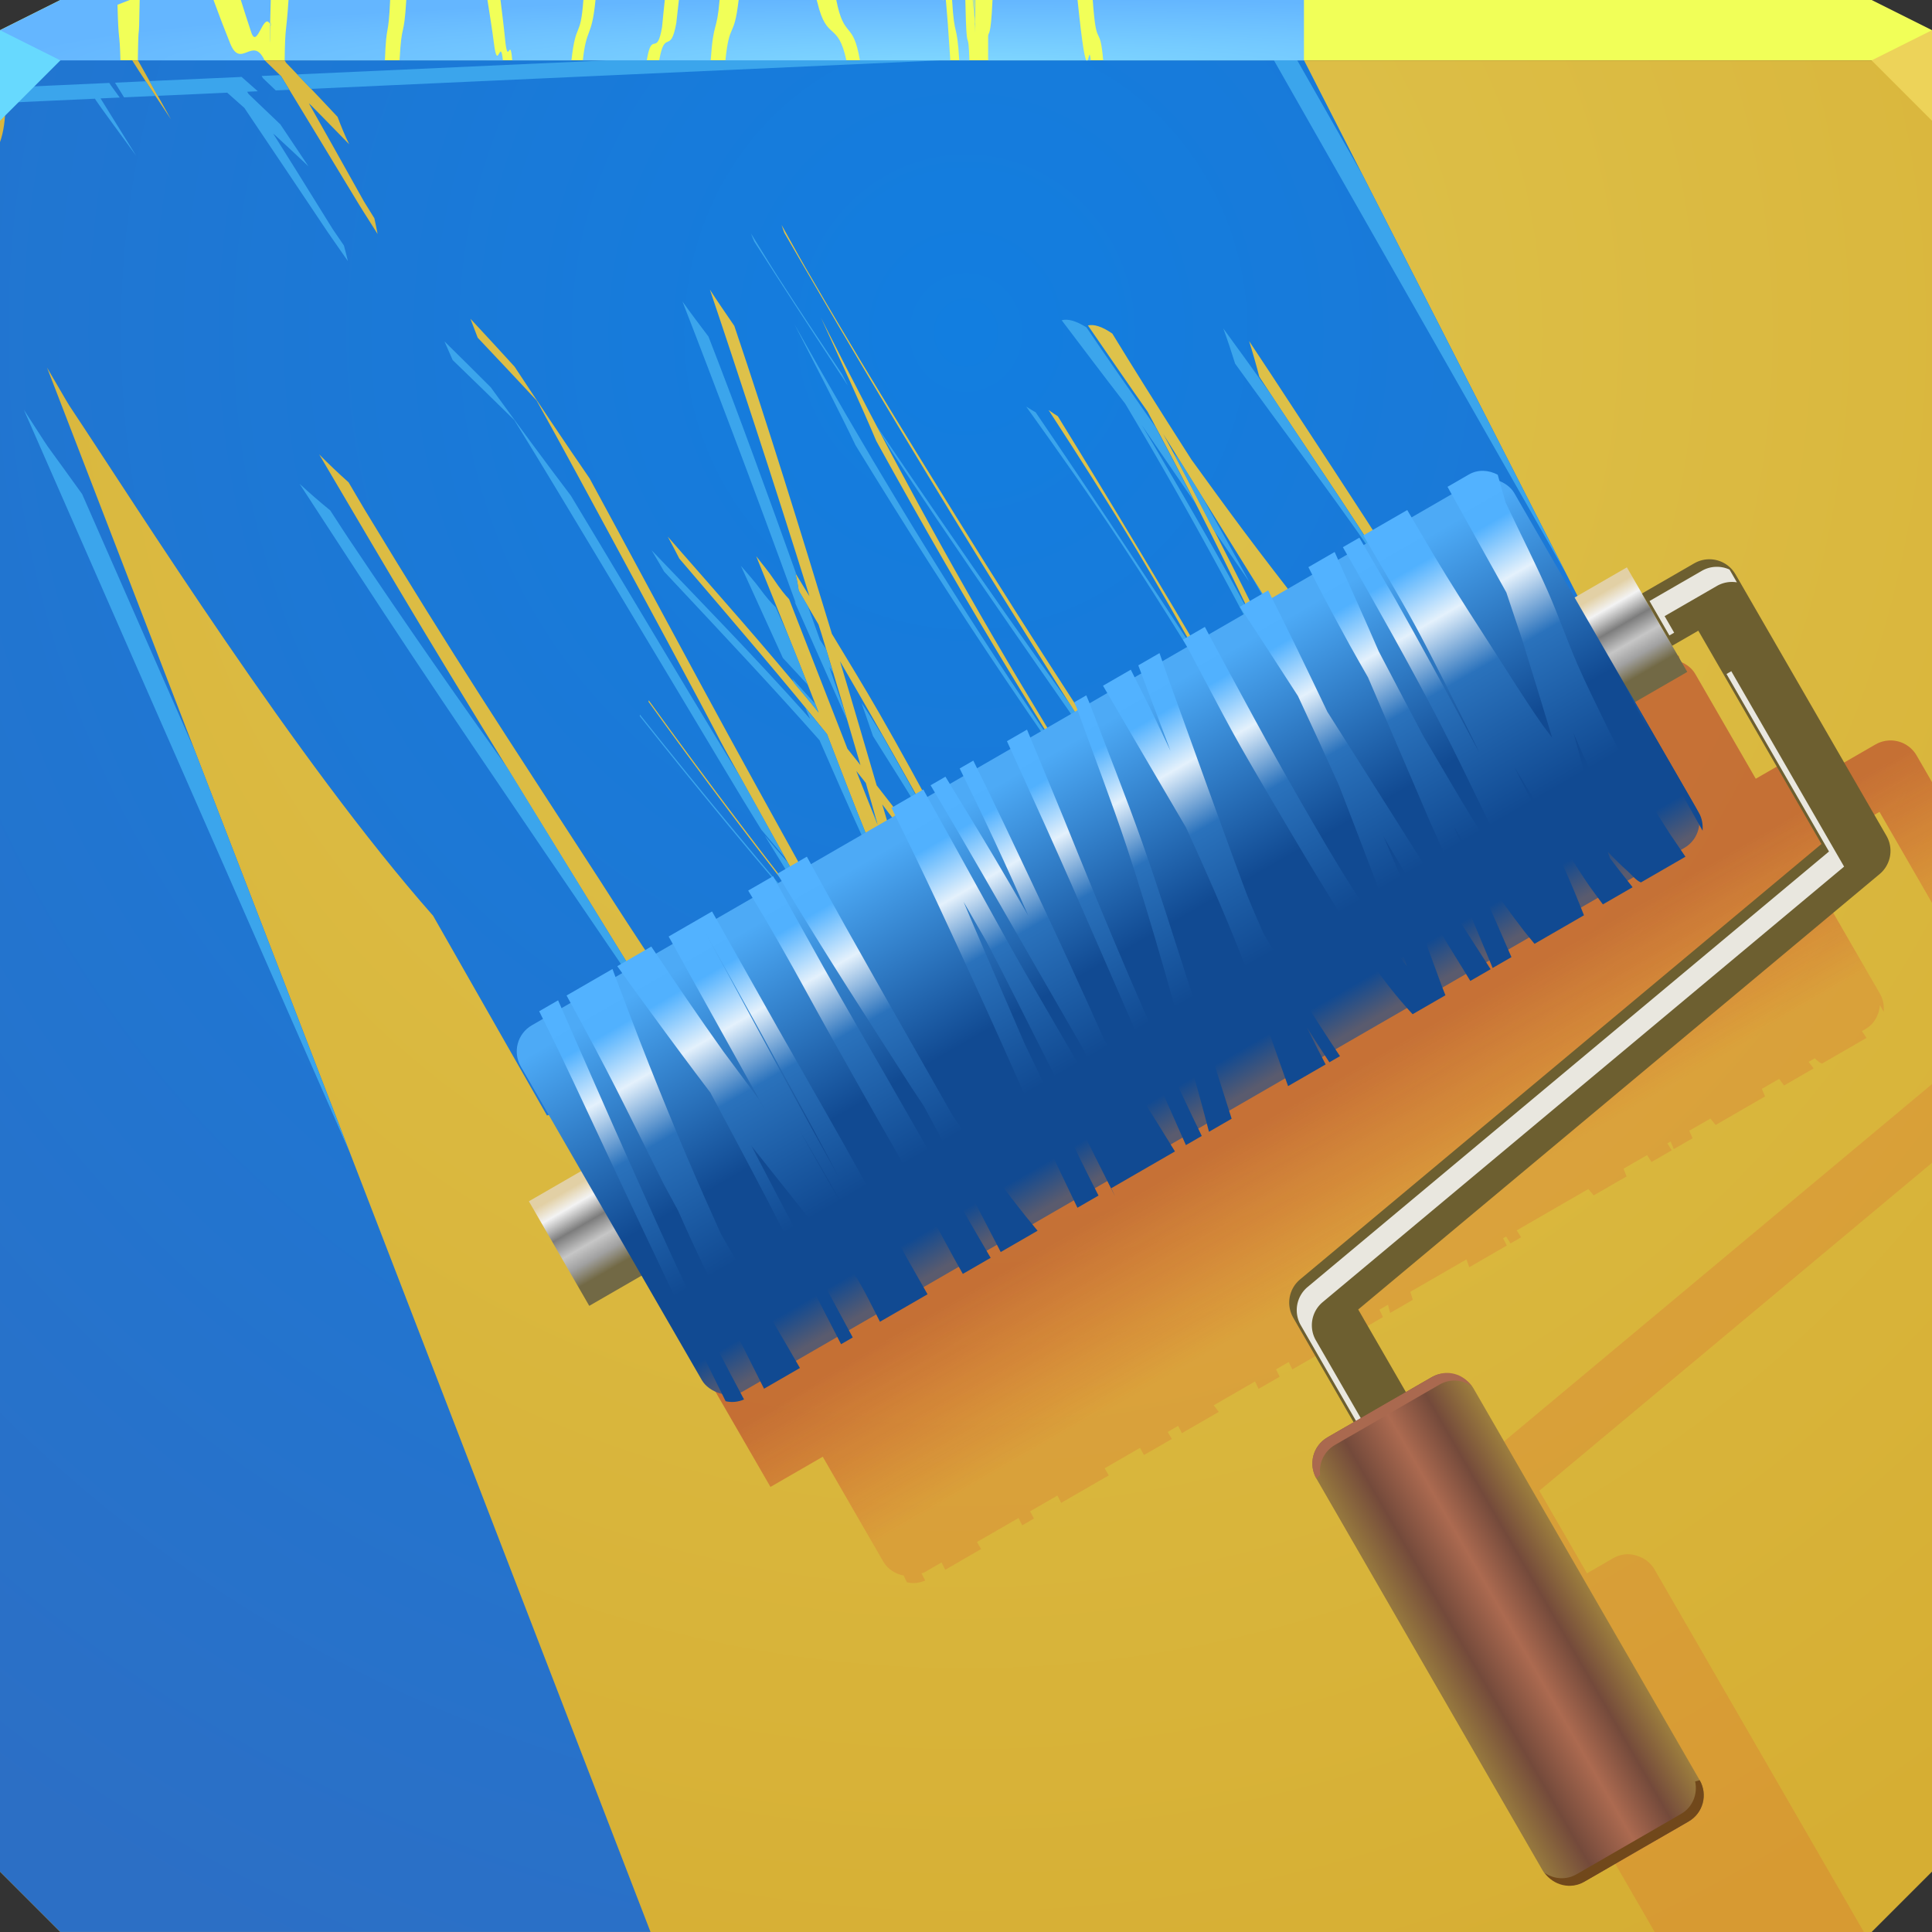 <?xml version="1.0" encoding="UTF-8"?>
<svg id="y" width="64" height="64" version="1.1" xmlns="http://www.w3.org/2000/svg" xmlns:cc="http://creativecommons.org/ns#" xmlns:dc="http://purl.org/dc/elements/1.1/" xmlns:rdf="http://www.w3.org/1999/02/22-rdf-syntax-ns#" xmlns:xlink="http://www.w3.org/1999/xlink">
	<rect width="100%" height="100%" fill="#333333" stroke="none"/>
	<defs id="as">
		<linearGradient id="h" x1="9.506" x2="9.506" y1="25.303" y2="22.317" gradientUnits="userSpaceOnUse">
			<stop id="m" style="stop-color:#726945" offset="0"/>
			<stop id="p" style="stop-color:#a1a1a1" offset=".198"/>
			<stop id="i" style="stop-color:#c6c6c6" offset=".367"/>
			<stop id="al" style="stop-color:#7c7c7c" offset=".582"/>
			<stop id="ak" style="stop-color:#b7b7b7" offset=".698"/>
			<stop id="aq" style="stop-color:#f3f3f3" offset=".821"/>
			<stop id="n" style="stop-color:#e2d0a5" offset="1"/>
		</linearGradient>
		<linearGradient id="g" x1="25" x2="25" y1="17.826" y2="30.763" gradientUnits="userSpaceOnUse">
			<stop id="an" style="stop-color:#4daaf6" offset="0"/>
			<stop id="ab" style="stop-color:#114a92" offset=".53"/>
			<stop id="am" style="stop-color:#114a92" offset=".898"/>
			<stop id="o" style="stop-color:#5a5b6e" offset="1"/>
		</linearGradient>
		<linearGradient id="f" x1="25" x2="25" y1="17.306" y2="27.055" gradientTransform="matrix(1 0 0 1.039 0 -.951)" gradientUnits="userSpaceOnUse">
			<stop id="ah" style="stop-color:#52b2ff" offset="0"/>
			<stop id="af" style="stop-color:#51b1fe" offset=".141"/>
			<stop id="aa" style="stop-color:#e4f1fc" offset=".325"/>
			<stop id="ae" style="stop-color:#2a72bc" offset=".537"/>
			<stop id="ag" style="stop-color:#114a92" offset="1"/>
		</linearGradient>
		<linearGradient id="e" x1="33.927" x2="36.801" y1="41.7" y2="46.677" gradientUnits="userSpaceOnUse">
			<stop id="bc" style="stop-color:#a70a27;stop-opacity:.413" offset="0"/>
			<stop id="bd" style="stop-color:#dc0029;stop-opacity:.114" offset="1"/>
		</linearGradient>
		<linearGradient id="d" x1="33.073" x2="27.059" y1="48.291" y2="48.291" gradientUnits="userSpaceOnUse">
			<stop id="ao" style="stop-color:#9f813e" offset="0"/>
			<stop id="aw" style="stop-color:#744a3b" offset=".257"/>
			<stop id="ap" style="stop-color:#ac6a50" offset=".493"/>
			<stop id="az" style="stop-color:#744a3b" offset=".77"/>
			<stop id="at" style="stop-color:#95773e" offset="1"/>
		</linearGradient>
		<radialGradient id="b" cx="32" cy="20.164" r="32" gradientTransform="matrix(1 0 0 .068 0 .756)" gradientUnits="userSpaceOnUse">
			<stop id="t" style="stop-color:#7fd7ff" offset="0"/>
			<stop id="s" style="stop-color:#64b6ff" offset="1"/>
		</radialGradient>
		<radialGradient id="a" cx="37.966" cy="26.576" r="32" gradientTransform="matrix(1.3133e-7 1.844 -1.75 1.2466e-7 78.508 -59)" gradientUnits="userSpaceOnUse">
			<stop id="ax" style="stop-color:#dfc44d" offset="0"/>
			<stop id="ba" style="stop-color:#d6ae33" offset="1"/>
		</radialGradient>
		<radialGradient id="c" cx="37.966" cy="26.576" r="32" gradientTransform="matrix(0 1.844 -1.75 0 78.508 -59)" gradientUnits="userSpaceOnUse">
			<stop id="be" style="stop-color:#127ee0" offset="0"/>
			<stop id="ar" style="stop-color:#2c6fc5" offset="1"/>
		</radialGradient>
	</defs>
	<path id="av" d="m2 0-2 1v1h32 32v-1l-2-1h-30z" style="color:#000000;fill:#f1ff58"/>
	<path id="ai" d="m0 2v32 28l2 2h30 30l2-2v-28-32h-32z" style="color:#000000;fill:url(#a)"/>
	<path id="x" d="m0 2v1.168l0.18 0.314c-0.005 0.462-0.056 0.88-0.18 1.225v4.812 24.48 28l2 2h19.549l-19.99-51.82c0.222 0.371 0.664 1.147 0.74 1.262 2.276 3.414 7.507 11.746 12.047 16.893l3.773 6.619 4.729-1.789c-0.228-0.341-0.457-0.682-0.686-1.023-2.097-3.402-6.058-9.805-8.098-13.195-1.177-1.956-2.331-3.926-3.49-5.893 0.311 0.314 0.636 0.625 0.973 0.924 0.181 0.303 0.354 0.61 0.537 0.912 3.072 5.073 4.584 7.326 7.781 12.262 1.228 1.925 2.494 3.824 3.769 5.717l4.943-1.871c-0.31-0.55-0.547-0.964-0.898-1.584-1.188-1.484-2.357-2.984-3.5-4.504-1.049-1.395-1.901-2.559-2.699-3.666 0.008-0.008 9e-3 -0.026 0.01-0.045 1.97 2.722 3.997 5.402 6.086 8.035-0.029-0.051-0.043-0.077-0.072-0.129-6.598-11.882-0.737-1.252-7.35-13.479-1.744-3.225-1.875-3.445-2.379-4.359-0.665-0.72-1.311-1.399-1.951-2.08-0.078-0.21-0.159-0.419-0.24-0.627 0.521 0.561 1.008 1.088 1.461 1.586 0.794 1.204 1.601 2.418 2.488 3.705 0.298 0.552 0.596 1.103 0.895 1.654 1.239 2.292 2.468 4.589 3.717 6.875 1.204 2.204 2.43 4.399 3.644 6.598 0.427 0.731 0.73 1.246 1.107 1.898l1.56-0.59c-0.114-0.418-0.221-0.838-0.336-1.256-0.477-1.12-0.96-2.239-1.418-3.367-0.45-1.109-0.876-2.227-1.307-3.344-1.402-1.741-2.921-3.511-4.893-5.816-0.115-0.228-0.245-0.471-0.381-0.725 1.609 1.842 3.237 3.669 4.785 5.562 0.074 0.09 0.138 0.174 0.211 0.264-0.209-0.542-0.421-1.083-0.635-1.623-0.471-1.187-0.953-2.37-1.432-3.555 0.204 0.261 0.433 0.541 0.58 0.762 0.222 0.333 0.379 0.525 0.51 0.66 0.64 1.643 1.277 3.277 1.932 4.955 0.145 0.181 0.289 0.363 0.432 0.543-0.421-1.447-0.846-2.893-1.287-4.334-0.033-0.109-0.07-0.217-0.104-0.326-0.198-0.34-0.447-0.764-0.654-1.119-0.022-0.161-0.057-0.354-0.113-0.584 0.157 0.256 0.312 0.513 0.469 0.77-0.601-1.925-1.214-3.846-1.842-5.762-0.481-1.467-0.962-2.934-1.457-4.396 0.245 0.383 0.531 0.792 0.809 1.201 1.136 3.364 2.205 6.832 3.213 10.137 0.006 0.021 0.011 0.042 0.018 0.062 0.523 0.865 1.051 1.727 1.555 2.603 1.443 2.51 2.768 5.084 4.158 7.623l4.723-1.787c-1.498-2.219-2.916-4.495-4.311-6.781-1.614-2.644-3.158-5.332-4.654-8.045-0.486-1.152-1.179-2.655-1.832-4.082 2.062 4.098 4.239 8.137 6.594 12.078 1.374 2.299 2.77 4.586 4.264 6.809l1.014-0.385c-0.916-1.432-1.835-2.863-2.742-4.301-1.588-2.518-3.179-5.034-4.732-7.574-2.479-4.055-4.045-6.727-5.611-9.438-0.031-0.087-0.074-0.199-0.092-0.264 0.275 0.486 0.54 0.978 0.82 1.461 1.603 2.764 3.279 5.486 4.963 8.201 2.692 4.34 5.015 7.879 7.65 11.816l3.555-1.344c-0.303-0.56-0.533-0.996-0.887-1.643-1.407-2.574-2.8-5.157-4.307-7.674-0.948-1.583-1.942-3.137-2.949-4.684 0.161 0.113 0.205 0.139 0.307 0.205 0.868 1.408 1.749 2.856 2.705 4.449 1.513 2.521 3.015 5.048 4.461 7.607 0.228 0.403 0.626 1.159 0.898 1.652l1.291-0.49c-1.901-4.561-4.046-9.014-6.381-13.369-0.667-0.947-1.321-1.903-1.978-2.857 0.201-0.046 0.468 0.034 0.809 0.27 0.689 1.126 1.453 2.351 2.619 4.172 0.555 0.766 1.11 1.532 1.676 2.291 1.36 1.824 2.784 3.599 4.186 5.391 1.421 1.815 1.715 2.179 2.279 2.891l2.008-0.76c-1.213-2.047-2.401-4.111-3.668-6.125-1.342-2.135-2.78-4.207-4.158-6.318-0.041-0.063-0.034-0.053-0.074-0.115-0.106-0.409-0.219-0.805-0.338-1.18 0.247 0.376 0.495 0.744 0.742 1.121 1.382 2.11 2.773 4.215 4.129 6.342 1.29 2.023 2.554 4.063 3.807 6.109l4.041-1.529-10.898-21.342h-1.004-10.191-21.389-1.182c0.012 0.02 0.031 0.057 0.043 0.078 0.388 0.404 0.777 0.808 1.162 1.215 0.267 0.283 0.303 0.324 0.545 0.58 0.117 0.309 0.24 0.615 0.385 0.908-0.447-0.452-0.716-0.74-1.234-1.26-0.034-0.034-0.07-0.066-0.104-0.1 0.585 1.035 0.851 1.507 1.826 3.252 0.14 0.224 0.212 0.343 0.346 0.559 0.04 0.18 0.075 0.351 0.107 0.521-0.207-0.335-0.424-0.662-0.629-0.998-0.851-1.412-1.711-2.817-2.566-4.227-0.182-0.176-0.362-0.354-0.545-0.529h-0.09-1.324-2.785c0.445 0.795 0.73 1.305 1.092 1.951-0.468-0.701-1.121-1.683-1.238-1.879-0.014-0.023-0.029-0.049-0.043-0.072h-4.275zm27.576 29.232c0.041 0.072 0.064 0.109 0.104 0.18 0.36 0.449 0.732 0.888 1.096 1.334-0.405-0.501-0.799-1.009-1.199-1.514zm10.955-16.859c0.112 0.209 0.229 0.416 0.34 0.625 2.926 5.518 4.072 8.042 5.74 11.932l1.434-0.543c-1.161-1.868-2.349-3.718-3.516-5.582-1.339-2.14-2.665-4.288-3.998-6.432zm3.838 5.305c0.689 1.047 1.369 2.101 2.066 3.143 0.745 1.113 1.508 2.214 2.268 3.318l0.424-0.16c-0.733-0.943-1.47-1.884-2.189-2.838-0.865-1.148-1.717-2.305-2.568-3.463zm-14.543 2.228c0.414 1.368 0.811 2.741 1.215 4.111 1.388 1.773 2.691 3.525 3.967 5.303l0.049-0.02c-2.183-4.087-3.662-6.694-5.231-9.395zm0.541 3.635c0.228 0.579 0.452 1.151 0.705 1.773-0.131-0.459-0.258-0.919-0.391-1.377-0.109-0.142-0.208-0.259-0.314-0.396zm0.859 1.107c0.333 1.134 0.675 2.265 1.004 3.4 0.286 0.666 0.565 1.334 0.852 2l1.637-0.619c-0.282-0.4-0.557-0.804-0.844-1.201-1.034-1.434-1.87-2.555-2.648-3.58z" style="color:#000000;fill:url(#c)"/>
	<path id="r" d="m20.08 2-10.232 0.465h-0.004c0.153 0.159 0.305 0.319 0.457 0.479l20.438-0.926 0.387-0.018h-11.045zm22.121 0 9.66 16.969-6.74-13.197-2.147-3.772h-0.773zm-32.93 0.49-0.604 0.027c0.012 0.02 0.034 0.056 0.047 0.076 0.141 0.134 0.281 0.268 0.422 0.402l0.234-0.01 0.211-0.01c-0.091-0.149-0.181-0.298-0.271-0.447-0.013-0.013-0.026-0.026-0.039-0.039zm-1.268 0.057-0.09 0.006-1.322 0.059-1.641 0.074c0.091 0.162 0.189 0.337 0.273 0.488l0.891-0.039 1.322-0.061 0.09-0.004c0.19 0.167 0.379 0.336 0.568 0.504 0.918 1.369 1.842 2.734 2.756 4.106 0.22 0.326 0.452 0.644 0.674 0.969-0.04-0.169-0.082-0.338-0.131-0.516-0.144-0.21-0.221-0.325-0.371-0.543-1.054-1.699-1.341-2.159-1.973-3.166 0.035 0.032 0.074 0.063 0.109 0.096 0.446 0.408 0.719 0.671 1.06 0.99-0.311-0.462-0.619-0.927-0.93-1.389-0.35-0.336-0.701-0.671-1.053-1.006-0.013-0.02-0.034-0.056-0.047-0.076l0.352-0.016c-0.179-0.159-0.359-0.319-0.539-0.477zm-3.176 0.145-1.018 0.047c0.123 0.198 0.196 0.318 0.301 0.486l1.037-0.047c-0.129-0.194-0.219-0.332-0.32-0.486zm-1.207 0.055-3.621 0.164v0.258l0.137 0.238 3.008-0.137c0.015 0.022 0.03 0.048 0.045 0.07 0.127 0.191 0.823 1.141 1.322 1.82-0.391-0.629-0.699-1.126-1.18-1.9l0.635-0.029c-0.079-0.11-0.272-0.371-0.301-0.414-0.015-0.022-0.03-0.048-0.045-0.07zm21.26 4.994c0.021 0.063 0.069 0.172 0.104 0.258 0.956 1.493 1.968 3.053 3.1 4.771-0.062-0.123-0.125-0.247-0.189-0.373-0.716-1.074-1.431-2.148-2.129-3.234-0.302-0.47-0.588-0.948-0.885-1.422zm-2.272 2.248c0.561 1.439 1.107 2.881 1.654 4.324 0.714 1.885 1.414 3.778 2.102 5.674-0.016-0.024-0.033-0.048-0.049-0.072 0.578 1.305 1.158 2.612 1.746 3.938-0.036-0.123-0.073-0.245-0.109-0.367-0.16-0.464-0.319-0.93-0.482-1.393 0.043 0.066 0.086 0.137 0.129 0.205-0.079-0.264-0.154-0.529-0.234-0.793-0.068-0.104-0.136-0.207-0.205-0.311-0.007-0.02-0.012-0.042-0.02-0.062-0.122-0.343-0.25-0.696-0.377-1.047-0.104-0.179-0.207-0.353-0.303-0.518-0.022-0.161-0.057-0.354-0.113-0.584 0.015 0.025 0.03 0.05 0.045 0.074-0.937-2.619-1.903-5.287-2.922-7.906-0.296-0.396-0.599-0.791-0.861-1.162zm12.561 0.619c0.7 0.923 1.396 1.849 2.106 2.766 2.176 3.65 4.201 7.387 6.068 11.203-0.611-1.39-1.235-2.774-1.889-4.144-0.869-1.605-1.869-3.377-3.264-5.742-0.12-0.204-0.246-0.404-0.367-0.607 0.589 0.857 1.176 1.715 1.764 2.572-0.428-0.839-0.864-1.674-1.307-2.506-0.9-1.283-1.687-2.413-2.291-3.307-0.351-0.219-0.621-0.29-0.82-0.234zm-8.846 0.145c0.717 1.396 1.478 2.866 2.016 3.994 1.618 2.642 3.282 5.258 5.014 7.826 0.934 1.386 1.887 2.759 2.853 4.123-0.323-0.505-0.645-1.011-0.963-1.52-0.601-0.882-1.197-1.768-1.785-2.658-2.531-3.83-4.889-7.765-7.135-11.766zm14.201 0.129c0.136 0.369 0.266 0.761 0.391 1.164 0.043 0.06 0.036 0.05 0.08 0.111 1.473 2.047 3.002 4.051 4.439 6.123 0.441 0.635 0.867 1.282 1.295 1.926-0.262-0.431-0.517-0.866-0.785-1.293-1.255-1.996-2.591-3.938-3.887-5.908-0.249-0.344-0.494-0.691-0.742-1.035-0.264-0.366-0.527-0.724-0.791-1.088zm-25.799 0.43c0.091 0.204 0.182 0.409 0.27 0.615 0.671 0.652 1.346 1.302 2.043 1.99 0.545 0.891 0.686 1.103 2.574 4.246 5.04 8.387 4.536 7.587 5.606 9.32 0.262 0.314 0.527 0.625 0.793 0.936-0.515-0.925-1.352-2.436-1.473-2.656-0.211-0.345-0.425-0.688-0.635-1.033-1.351-2.227-2.682-4.466-4.023-6.699-0.323-0.537-0.646-1.074-0.969-1.611-0.944-1.245-1.806-2.423-2.654-3.59-0.475-0.477-0.985-0.981-1.531-1.518zm19.268 2.156c1.076 1.499 2.142 3.007 3.16 4.545 1.386 2.094 2.688 4.241 3.99 6.389-0.513-0.939-1.031-1.873-1.553-2.807-0.787-1.208-1.58-2.412-2.377-3.613-1.028-1.549-1.973-2.955-2.904-4.322-0.105-0.062-0.15-0.086-0.316-0.191zm-33.205 0.1 10.793 24.598-5.133-13.309-3.727-8.49c-0.379-0.525-0.843-1.172-1.137-1.572-0.081-0.111-0.559-0.866-0.797-1.227zm28.254 0.547c0.019 0.035 0.038 0.07 0.057 0.105 0.141 0.239 0.284 0.476 0.426 0.715 0.502 0.753 0.905 1.369 1.492 2.238 1.667 2.467 3.369 4.908 5.07 7.352 0.379 0.544 0.763 1.085 1.145 1.627-0.302-0.475-0.608-0.948-0.908-1.424-0.286-0.454-0.567-0.911-0.854-1.365-1.417-1.973-2.841-3.993-4.375-6.232-0.687-1.004-1.371-2.008-2.053-3.016zm9.807 0.846c0.007 0.013 0.015 0.026 0.021 0.039 0.507 0.956 0.902 1.728 1.315 2.527 0.4 0.584 0.8 1.167 1.201 1.75-0.516-0.964-1.054-1.917-1.592-2.869-0.248-0.399-0.496-0.798-0.744-1.197-0.067-0.083-0.134-0.166-0.201-0.25zm-28.924 1.068c1.247 1.912 2.49 3.828 3.754 5.729 2.191 3.294 6.438 9.511 8.688 12.814 0.149 0.202 0.299 0.404 0.447 0.605l0.033-0.012c-0.228-0.341-0.457-0.682-0.686-1.023-1.385-2.247-3.441-5.585-5.361-8.717-1.639-2.299-3.178-4.486-5.283-7.631-0.196-0.293-0.384-0.592-0.578-0.887-0.35-0.284-0.688-0.579-1.014-0.879zm11.66 2.199c0.147 0.247 0.288 0.483 0.414 0.705 2.074 2.214 3.671 3.914 5.15 5.59 0.48 1.096 0.957 2.194 1.457 3.281 0.435 0.947 0.892 1.883 1.344 2.822-0.421-0.986-0.845-1.97-1.248-2.963-0.45-1.109-0.876-2.227-1.307-3.344-0.226-0.281-0.487-0.586-0.721-0.871 0.055 0.124 0.111 0.249 0.166 0.373-0.077-0.086-0.145-0.167-0.223-0.254-1.633-1.821-3.342-3.572-5.033-5.34zm2.957 0.514c0.465 1.016 0.929 2.034 1.391 3.053 0.275 0.296 0.551 0.591 0.824 0.889-0.091-0.234-0.181-0.468-0.273-0.701-0.128-0.324-0.261-0.646-0.391-0.969-0.133-0.3-0.266-0.602-0.398-0.9-0.137-0.129-0.302-0.314-0.539-0.637-0.157-0.214-0.398-0.483-0.613-0.734zm16.918 0.346c0.28 0.506 0.643 1.126 0.885 1.58 0.342 0.493 0.684 0.986 1.027 1.478-0.282-0.446-0.564-0.892-0.844-1.34-0.358-0.572-0.712-1.146-1.068-1.719zm0.908 0.592c0.122 0.185 0.244 0.369 0.365 0.555 0.173 0.212 0.344 0.425 0.518 0.637-0.293-0.398-0.59-0.793-0.883-1.191zm4.578 0.209c0.839 1.329 1.671 2.663 2.494 4.002l0.199-0.086c-0.888-1.312-1.792-2.614-2.693-3.916zm-3.312 1.717c0.266 0.406 0.531 0.813 0.801 1.217 0.56 0.836 1.133 1.663 1.703 2.492l0.201-0.088c-0.748-0.988-1.499-1.975-2.234-2.973-0.159-0.215-0.314-0.432-0.471-0.648zm1.441 0.785c0.637 0.854 1.277 1.705 1.92 2.555l0.213-0.09c-0.495-0.568-0.871-0.995-2.133-2.465zm-18.834 0.084c0.025 0.056 0.049 0.112 0.074 0.168 0.196 0.234 0.398 0.463 0.592 0.699 0.074 0.09 0.138 0.174 0.211 0.264-0.038-0.097-0.076-0.194-0.113-0.291-0.251-0.278-0.508-0.559-0.764-0.84zm2.297 0.807c0.127 0.367 0.255 0.734 0.381 1.102 0.55 0.87 1.154 1.839 1.764 2.832 0.14 0.168 0.278 0.336 0.418 0.504-0.651-1.182-1.3-2.348-1.875-3.357-0.133-0.211-0.26-0.426-0.395-0.637-0.095-0.149-0.196-0.295-0.293-0.443zm-7.34 0.389c4.3e-5 0.019-3.4e-5 0.039-0.008 0.047 0.847 1.07 1.752 2.192 2.863 3.539 1.21 1.466 2.447 2.911 3.701 4.34-0.043-0.069-0.067-0.104-0.111-0.174-2.206-2.535-4.354-5.122-6.445-7.752zm6.445 7.752c0.038 0.044 0.075 0.087 0.113 0.131-0.029-0.051-0.047-0.085-0.078-0.139-0.068-0.084-0.132-0.171-0.199-0.256 0.07 0.114 0.009 0.014 0.086 0.139 0.032 0.05 0.047 0.075 0.078 0.125zm0.035-0.008c0.237 0.296 0.481 0.587 0.723 0.879 0.05 0.058 0.1 0.116 0.15 0.174-0.327-0.41-0.651-0.822-0.977-1.232 0.041 0.072 0.064 0.109 0.104 0.18zm-0.104-0.18c-0.029-0.051-0.043-0.077-0.072-0.129-1.266-2.279-0.883-1.592-1.408-2.535-0.254-0.297-0.511-0.593-0.762-0.893 0.427 0.691 0.588 0.951 2.006 3.252 0.08 0.101 0.156 0.204 0.236 0.305zm0.18 0.361c0.108 0.172 0.183 0.292 0.275 0.439-0.066-0.116-0.131-0.232-0.203-0.359-0.024-0.027-0.049-0.053-0.072-0.08zm13.439-7.5c0.337 0.585 0.68 1.166 1.012 1.754 0.129 0.229 0.326 0.595 0.512 0.939l0.117-0.051c-0.278-0.461-0.613-1.028-0.82-1.359-0.269-0.43-0.548-0.855-0.82-1.283zm2.328 0.34c0.24 0.541 0.488 1.115 0.736 1.69l0.078-0.035c-0.283-0.585-0.547-1.113-0.814-1.654zm-6.176 1.508c0.538 0.814 1.068 1.625 1.625 2.459l0.125-0.053c-0.603-0.819-1.168-1.608-1.75-2.406zm-1.06 0.732c0.277 0.441 0.563 0.876 0.846 1.312 0.222 0.306 0.437 0.618 0.662 0.922l0.059-0.025c-0.535-0.727-1.049-1.469-1.566-2.209zm-7.449 0.051c0.079 0.198 0.15 0.383 0.234 0.59-0.016-0.057-0.033-0.113-0.049-0.17-0.063-0.139-0.123-0.28-0.186-0.42zm1.279 1.129c0.037 0.106 0.074 0.212 0.111 0.318 0.454 0.555 0.901 1.101 1.416 1.744-0.577-0.796-1.047-1.42-1.527-2.062zm1.541 0.971c0.161 0.265 0.329 0.545 0.482 0.797-0.117-0.217-0.224-0.411-0.338-0.619-0.047-0.057-0.093-0.114-0.145-0.178zm0.328 1.1c0.276 0.377 0.555 0.754 0.828 1.133l0.07-0.031c-0.292-0.369-0.602-0.734-0.898-1.102zm0.648 0.119c0.159 0.295 0.316 0.591 0.477 0.885l0.068-0.029c-0.134-0.221-0.265-0.444-0.398-0.666-0.049-0.063-0.098-0.126-0.146-0.189zm-2.238 0.395c0.199 0.468 0.398 0.937 0.598 1.404l0.053-0.023c-0.009-0.026-0.017-0.052-0.025-0.078-0.209-0.434-0.416-0.869-0.625-1.303zm-2.057 1.484c0.158 0.27 0.33 0.564 0.496 0.85l0.041-0.018c-0.175-0.273-0.363-0.563-0.537-0.832zm0.242 0.59c0.064 0.078 0.129 0.156 0.193 0.234-0.046-0.057-0.091-0.115-0.137-0.172-0.019-0.021-0.038-0.042-0.057-0.062z" style="color:#000000;fill:#3ba5ec"/>
	<path id="bb" d="m55.137 21.598c-0.164-4e-3 -0.329 0.035-0.482 0.123l-0.705 0.406c0.037 0.066 0.1 0.18 0.137 0.246l-1.328 0.768c-0.048-0.081-0.097-0.161-0.145-0.242l-1.453 0.84c0.047 0.081 0.093 0.163 0.141 0.244l-0.129 0.074c-0.032-0.055-0.106-0.182-0.143-0.244l-0.547 0.316c0.046 0.08 0.092 0.165 0.139 0.246l-0.295 0.17c-0.039-0.086-0.077-0.173-0.115-0.26l-0.869 0.502c0.03 0.06 0.102 0.19 0.133 0.25l-1.342 0.773c-0.041-0.081-0.084-0.173-0.125-0.254l-0.939 0.543c0.052 0.078 0.102 0.158 0.154 0.236l-1.18 0.682c-0.004-0.006-0.006-0.013-0.01-0.02-0.059-0.113-0.067-0.128-0.121-0.23l-0.727 0.42c0.032 0.055 0.092 0.155 0.121 0.205 0.011 0.02 0.009 0.019 0.02 0.039l-0.822 0.475c-0.039-0.113-0.07-0.202-0.094-0.271l-0.701 0.404c0.031 0.083 0.064 0.172 0.1 0.268l-0.221 0.129c-0.034-0.068-0.081-0.16-0.127-0.252l-0.922 0.531c0.035 0.061 0.105 0.18 0.143 0.244l-0.588 0.338c-0.037-0.087-0.073-0.175-0.109-0.262l-0.398 0.23c0.037 0.086 0.058 0.137 0.096 0.225 0.004 0.012 0.009 0.025 0.014 0.037l-1.565 0.904c-0.021-0.05-0.088-0.213-0.109-0.264l-0.664 0.385c0.044 0.098 0.073 0.16 0.117 0.258l-1.111 0.641c-0.042-0.084-0.081-0.17-0.123-0.254l-0.451 0.26c0.042 0.085 0.081 0.171 0.123 0.256l-0.449 0.258c-0.049-0.08-0.098-0.16-0.146-0.24l-0.492 0.283c0.054 0.091 0.091 0.157 0.143 0.244l-0.248 0.143c-0.027-0.048-0.095-0.171-0.137-0.246l-1.051 0.605c0.046 0.094 0.078 0.164 0.123 0.256l-2.789 1.609c-0.045-0.082-0.092-0.164-0.137-0.246l-0.979 0.564c0.048 0.081 0.095 0.163 0.143 0.244l-0.148 0.086c-0.023-0.043-0.116-0.21-0.137-0.248l-0.822 0.477c0.039 0.064 0.104 0.179 0.143 0.242l-1.203 0.695c-0.023-0.041-0.116-0.205-0.139-0.246l-1.438 0.83c0.045 0.082 0.091 0.164 0.137 0.246l-0.551 0.318c-0.052-0.078-0.108-0.154-0.16-0.232l-1.127 0.65c0.054 0.077 0.111 0.152 0.166 0.229l-0.223 0.129c-0.034-0.089-0.068-0.177-0.102-0.266l-1.522 0.877c0.061 0.112 0.075 0.145 0.133 0.25l-0.297 0.172c-0.038-0.087-0.077-0.173-0.115-0.26l-0.627 0.361c0.042 0.085 0.083 0.169 0.125 0.254l-0.369 0.213c-0.48 0.277-0.642 0.885-0.365 1.365l2 3.465-1.732 1 2 3.463 1.732-1 2 3.465c0.152 0.263 0.405 0.418 0.68 0.471 0.038 0.077 0.069 0.145 0.107 0.223 0.202 0.048 0.41 0.027 0.607-0.059-0.042-0.079-0.081-0.159-0.123-0.238 0.031-0.014 0.064-0.014 0.094-0.031l0.57-0.33c0.046 0.092 0.077 0.152 0.123 0.244l1.188-0.688c-0.045-0.078-0.091-0.156-0.137-0.234l1.375-0.793c0.042 0.081 0.083 0.162 0.125 0.242l0.387-0.225c-0.034-0.063-0.092-0.175-0.127-0.24l0.904-0.521c0.041 0.081 0.081 0.162 0.123 0.242l1.578-0.91c-0.045-0.079-0.09-0.158-0.135-0.236l1.17-0.676c0.044 0.078 0.088 0.156 0.133 0.236l0.922-0.531c-0.03-0.051-0.108-0.184-0.137-0.234l0.344-0.199c0.062 0.12 0.06 0.111 0.127 0.24l1.221-0.705c-0.059-0.07-0.11-0.146-0.168-0.217l1.369-0.791c0.039 0.082 0.078 0.164 0.117 0.246l0.699-0.402c-0.041-0.08-0.08-0.164-0.121-0.244l0.418-0.242c-6e-3 -0.013 0.125 0.248 0.123 0.244l2.111-1.219c-0.047-0.078-0.099-0.153-0.146-0.23l0.4-0.23c0.037 0.083 0.074 0.167 0.111 0.25l0.525-0.305c-0.04-0.081-0.076-0.165-0.115-0.246l0.281-0.162c0.024 0.091 0.049 0.181 0.072 0.271l0.752-0.434c-0.023-0.072-0.061-0.195-0.084-0.266l1.861-1.074c0.031 0.087 0.061 0.173 0.092 0.26l1.244-0.719c-0.042-0.079-0.082-0.163-0.123-0.242l0.1-0.057c0.05 0.076 0.096 0.153 0.146 0.229l0.352-0.203c-0.05-0.075-0.096-0.153-0.146-0.229l2.371-1.369c0.063 0.071 0.113 0.137 0.18 0.209l1.088-0.627c-0.034-0.085-0.068-0.171-0.102-0.256l0.783-0.451c0.043 0.071 0.098 0.157 0.143 0.23l0.672-0.389c-0.048-0.074-0.098-0.156-0.145-0.229l0.107-0.062c0.035 0.084 0.07 0.168 0.105 0.252l0.623-0.359c-0.037-0.085-0.076-0.172-0.109-0.25l0.699-0.402c0.059 0.07 0.117 0.14 0.174 0.211l1.637-0.945c-0.033-0.084-0.072-0.168-0.105-0.252l0.572-0.33c0.054 0.073 0.106 0.148 0.16 0.221l0.984-0.568c-0.068-0.085-0.101-0.129-0.168-0.215l0.203-0.119c0.075 0.074 0.154 0.141 0.24 0.176l1.475-0.852c-0.051-0.077-0.099-0.148-0.152-0.227l0.117-0.066c0.299-0.173 0.455-0.476 0.479-0.795 0.046 0.081 0.079 0.142 0.127 0.227 0.012-0.201-0.013-0.407-0.123-0.598l-2.117-3.664 1.732-1-0.5-0.865 0.867-0.5 1.74 3.016v-4l-0.51-0.883c-0.188-0.325-0.543-0.518-0.918-0.498-0.157 0.008-0.311 0.054-0.447 0.133l-1.732 1-0.5-0.865-1.732 1-2-3.465c-0.116-0.202-0.297-0.331-0.496-0.412-0.018-0.063-0.035-0.126-0.053-0.189-0.148-0.079-0.31-0.127-0.475-0.131zm8.863 14.314-14.936 12.471c-0.373 0.312-0.468 0.847-0.225 1.268l2 3.465-0.865 0.5c-0.12 0.069-0.22 0.16-0.299 0.264-0.078 0.103-0.135 0.219-0.168 0.342v2e-3c-0.066 0.247-0.039 0.518 0.1 0.758l5.207 9.02h6.93l-6.871-11.9-0.068-0.119c-0.044-0.076-0.099-0.141-0.158-0.199-0.026-0.026-0.053-0.049-0.082-0.072-0.02-0.016-0.039-0.032-0.061-0.047-0.006-0.004-0.014-4e-3 -0.02-0.008l-2e-3 -2e-3c-0.07-0.046-0.144-0.081-0.223-0.107-0.035-0.012-0.067-0.025-0.104-0.033-0.112-0.025-0.226-0.038-0.342-0.023-0.129 0.016-0.257 0.058-0.377 0.127l-0.865 0.5-1.58-2.736 13.008-10.863z" style="color:#000000;fill:url(#e)"/>
	<g id="aj" transform="rotate(-30 46.464 14.999)">
		<rect id="au" x="9" y="22" width="42" height="4" rx="0" ry="0" style="color:#000000;fill:url(#h)"/>
		<rect id="z" x="11" y="17" width="38" height="14" rx="1" ry="1" style="color:#000000;fill:url(#g)"/>
		<path id="u" d="m51 24h2v10l-23 4v6" style="color:#000000;fill:none;stroke-linejoin:round;stroke-width:2;stroke:#6d5f30"/>
		<path id="q" d="m53.545 23.45a1 1 0 0 0-0.454-0.109l-2-1.86e-4 -2.92e-4 1.317 0.183-3.97e-4 3.99e-4 -0.633 2 1.85e-4a1 1 0 0 1 0.633 0.228l4.83e-4 -0.489a1 1 0 0 0-0.363-0.313zm-1.27 3.259-0.183 3.97e-4 -6.78e-4 6.79-22.173 3.858a1 1 0 0 0-0.827 0.984l-6.62e-4 5.318 0.183-3.97e-4 7.69e-4 -4.634a1 1 0 0 1 0.827-0.984l22.173-3.858 5.72e-4 -7.474z" style="block-progression:tb;color-rendering:auto;color:#000000;fill-opacity:.845;fill:#ffffff;image-rendering:auto;isolation:auto;mix-blend-mode:normal;shape-padding:0;shape-rendering:auto;solid-color:#000000;text-decoration-color:#000000;text-decoration-line:none;text-decoration-style:solid;text-indent:0;text-transform:none;white-space:normal"/>
		<rect id="ac" x="27" y="42" width="6" height="17" rx="1" ry="1" style="color:#000000;fill:url(#d)"/>
		<path id="w" transform="rotate(30 46.464 14.999)" d="m47.814 45.488c-0.129 0.016-0.257 0.058-0.377 0.127l-3.463 2c-0.48 0.277-0.644 0.885-0.367 1.365l0.125-0.123c-0.05-0.388 0.131-0.784 0.492-0.992l3.463-2c0.346-0.2 0.755-0.164 1.062 0.047-0.217-0.309-0.577-0.469-0.936-0.424z" style="color:#000000;fill:#aa694f"/>
		<path id="ad" transform="rotate(30 46.464 14.999)" d="m56.305 58.971-0.152 0.041c0.09 0.414-0.078 0.853-0.465 1.076l-3.463 2c-0.342 0.197-0.746 0.162-1.053-0.043 0.297 0.413 0.853 0.553 1.303 0.293l3.463-2c0.48-0.277 0.644-0.887 0.367-1.367z" style="color:#000000;fill:#71481b"/>
		<path id="v" d="m12.443 16.719c-0.032 0.496-0.06 0.993-0.098 1.488-0.112 1.485-0.251 2.968-0.375 4.452-0.25 3.002-0.455 5.429-0.637 8.336 0.151 0.142 0.343 0.229 0.557 0.254 0.044-1.307 0.097-2.614 0.191-3.918 0.111-1.544 0.281-3.083 0.438-4.623 0.203-1.998 0.43-3.993 0.648-5.989h-0.725zm1.047 0c-0.073 3.128-0.137 3.77-0.336 6.984-0.014 0.655-0.021 0.645-0.029 1.042-0.036 0.374-0.061 0.548-0.104 1.017-0.095 1.05-0.162 2.102-0.242 3.153-0.035 0.551-0.082 1.469-0.137 2.357h1.373c-0.001-0.586 1.04e-4 -1.172-0.006-1.758-9e-3 -0.883-0.036-1.766-0.041-2.649-0.002-0.254 0.002-0.507 2e-3 -0.761 0.184-1.851 0.377-3.517 0.74-6.015 0.164-1.125 0.353-2.246 0.535-3.368h-1.756zm1.94 0c0.053 0.589 0.118 1.176 0.182 1.764 0.141 1.315 0.259 2.332 0.395 3.405-0.046 1.365-0.089 2.73-0.148 4.095-0.077 1.763-0.192 3.526-0.27 5.288h0.447c0.047-1.889 0.152-4.581 0.266-7.178 0.108 0.752 0.223 1.502 0.334 2.253 0.039 0.249 0.297 1.941 0.506 3.305-0.004 0.164-0.003 0.328-0.008 0.491-0.011 0.377-0.04 0.752-0.057 1.129h1.82c0.002-0.506 0.004-1.011 0.01-1.516 0.017-1.369 0.058-2.738 0.074-4.107 0.018-1.495 0.016-2.991 0.029-4.487 0.034-3.027 0.037-3.702 0.045-4.442h-1.66c-0.009 0.491-0.011 0.983-0.025 1.474-0.099 6.157-0.085 5.373-0.08 4.7-0.069-0.584-0.09-0.781-0.229-1.967-0.135-1.4-0.239-2.803-0.33-4.206h-1.301zm5.008 0c0.011 0.55 0.022 1.039 0.018 2.071-5e-3 1.19-0.044 2.379-0.059 3.569-0.084 6.94 0.04 1.189-0.145 8.376-2e-3 0.183-0.004 0.354-0.006 0.536h1.065c-0.004-0.601-0.006-1.074-0.006-2.763 2.39e-4 -1.382 0.008-2.764 0.012-4.146 0.004-1.398-0.004-2.796 0.014-4.194 0.026-2.026 0.045-2.926 0.059-3.449h-0.951zm1.115 0c0.003 0.194 0.002 0.387 0.006 0.581 0.062 2.95 0.166 4.783 0.301 7.749 0.021 0.324 0.03 0.471 0.047 0.755-0.047 1.772-0.075 2.537-0.211 5.467h1.41c-0.274-1.546-0.408-3.12-0.529-4.692 4e-3 -0.629 5e-3 -0.984 0.018-2.672 0.011-1.52 0.019-3.038 0.039-4.558 0.012-0.877 0.031-1.754 0.049-2.631h-1.129zm4.367 0c-0.167 2.517-0.306 4.131-0.605 7.237-0.153 1.59-0.336 3.178-0.48 4.769-0.077 0.848-0.139 1.697-0.205 2.546h0.807c0.084-1.73 0.234-3.399 0.396-5.581 0.319-2.715 0.447-3.913 0.598-5.079-6.79e-4 0.552-0.001 0.788-2e-3 1.506-0.053 1.458-0.154 2.913-0.23 4.369-0.4 6.656-0.286 4.865-0.277 4.785h2.438c-0.033-1.451-0.107-2.901-0.18-4.351 0.19-1.84 0.36-3.68 0.512-5.524 0.128-1.558 0.26-3.117 0.357-4.677h-0.521c-0.116 1.791-0.271 3.579-0.471 5.362 0.002-0.739 0.002-1.478-0.008-2.217-0.013-1.049-0.041-2.096-0.066-3.145h-0.568c0.034 2.792 0.015 3.834 0.012 7.434-0.005 5.234-4e-3 3.371 0 2.724-0.113 0.753-0.255 1.502-0.381 2.253-0.001-0.604-0.008-1.207-0.01-1.811-0.019-5.222-0.019-3.679 0.072-8.827 0.024-1.524 0.02-1.232 0.027-1.774h-1.213zm4.416 0c-0.116 1.149-0.227 2.348-0.297 3.035-0.302 3.028-0.676 6.047-0.998 9.073-0.087 0.814-0.177 1.63-0.262 2.444h0.607c0.268-3.833 0.775-7.645 1.307-11.446 0.276-2.049 0.33-2.509 0.41-3.106h-0.768zm2.574 0c-0.011 0.093-0.018 0.146-0.029 0.242-0.288 1.598-0.536 3.203-0.863 4.793-0.514 2.498-1.387 5.86-2.045 8.362-0.101 0.386-0.204 0.771-0.311 1.155h0.867c0.289-1.337 0.53-2.363 1.074-4.901 0.322-1.502 0.658-3.001 0.938-4.513 0.296-1.602 0.526-3.216 0.789-4.824 0.012-0.104 0.028-0.21 0.041-0.315h-0.461zm1.1 0c0.004 1.36 0.021 3.336 0.033 5.451-0.141 1.487-0.303 2.971-0.52 4.45-0.182 1.245-0.437 2.476-0.662 3.713-0.057 0.313-0.116 0.625-0.174 0.938h1.438c0.018-0.455 0.041-0.918 0.074-1.385 0.021 0.462 0.038 0.923 0.068 1.385h0.406c-0.108-1.589-0.149-3.183-0.164-4.777 0.053-0.462 0.103-0.923 0.168-1.383 0.086-0.612 1.206-6.844 1.338-7.58 0.015-0.076 0.115-0.605 0.156-0.812h-0.811c-0.036 0.212-0.084 0.498-0.115 0.684-0.125 0.767-0.249 1.534-0.377 2.3 0.04-0.514 0.088-1.112 0.123-1.563 0.049-0.85 0.051-0.902 0.082-1.421h-1.065zm3.057 0c3.74e-4 0.064 0.002 0.18 2e-3 0.238-0.116 3.361-0.139 2.981-0.109 6.417 0.009 1.09 0.023 2.179 0.059 3.268 0.062 1.898 0.077 3.049 0.432 4.629h1.256c0.013-0.093 0.028-0.185 0.041-0.278 0.19-1.133 0.404-2.261 0.57-3.398 0.092-0.633 0.164-1.269 0.242-1.904-7.57e-4 0.173-0.007 0.18 0.047 3.595 0.013 0.829 0.039 1.357 0.051 1.986h0.777c-0.105-2.032-0.148-3.352-0.26-6.206-0.051-1.294-0.106-2.588-0.16-3.882 0.119-1.514 0.232-3.039 0.312-4.464h-1.086c0.077 1.174 0.13 2.349 0.191 3.524-0.092 1.087-0.194 2.173-0.305 3.256-0.317 2.018-0.66 4.226-1.043 6.303-0.155-1.016-0.223-2.032-0.273-3.173-0.048-1.08-0.047-2.163-0.047-3.244-3.57e-4 -2.178 0.071-4.233 0.133-6.407 0.005-0.127 0.005-0.144 0.01-0.26h-0.84zm4.799 0c-0.038 0.691-0.071 1.367-0.105 2.923-0.009 0.409-0.006 0.817-0.01 1.226-0.243 2.092-0.52 4.392-0.619 5.215-0.163 1.735-0.396 3.46-0.619 5.187h0.719c0.048-0.408 0.083-0.71 0.137-1.206 0.127-1.172 0.25-2.345 0.373-3.518 0.016 1.308 0.071 2.588 0.289 4.217 0.023 0.17 0.058 0.338 0.084 0.508h1.891c0.087-0.583 0.167-1.169 0.223-1.766 0.08-0.852 0.12-1.706 0.174-2.56 0.022-0.358 0.039-0.716 0.062-1.074 0.002 0.088 0.002 0.176 0.004 0.264 0.018 0.764 0.055 1.528 0.082 2.292 0.027 0.643 0.037 1.289 0.082 1.931 0.022 0.306 0.06 0.609 0.096 0.914h1.137c-0.072-0.48-0.145-1.002-0.168-1.208 0.011-0.053 0.018-0.107 0.029-0.16 0.004-0.02 0.009-0.041 0.014-0.061 0.072 0.299 0.151 0.594 0.248 0.883 0.059 0.177 0.085 0.407 0.195 0.546h1.703c-0.025-0.381-0.063-0.795-0.078-1.127-0.047-1.073-0.057-2.148-0.059-3.222 0.019-0.285 0.032-0.571 0.053-0.855 0.052-0.701 0.093-1.403 0.172-2.101 0.099-0.87 0.268-1.73 0.361-2.601 0.107-0.991 0.16-1.987 0.24-2.98 0.011-0.144 0.01-0.13 0.02-0.26 0.077-0.307 0.154-0.615 0.232-0.922-0.178-0.286-0.473-0.485-0.826-0.485h-0.814c-9e-3 0.706-0.023 1.391-0.041 2.625-0.008 0.46-0.014 0.92-0.021 1.381-0.108 0.538-0.219 1.076-0.328 1.614-0.25 1.106-0.507 2.211-0.764 3.315-0.024-0.215-0.056-0.428-0.074-0.644-0.079-0.954-0.11-1.912-0.156-2.869-0.047-0.964-0.095-1.928-0.123-2.893-0.024-0.843-0.022-1.686-0.033-2.53h-1.68c0.003 1.151 0.022 2.303-0.006 3.453-0.024 0.996-0.14 2.982-0.262 4.704 0.06-2.016 0.116-4.288 0.127-5.772-0.006-1.59-0.007-1.775-0.01-2.385h-0.631c-0.005 2.177-0.031 4.514-0.121 6.519-0.056 1.252-0.154 2.5-0.244 3.75-0.058 0.799-0.113 1.598-0.186 2.396-0.294-2.09-0.232-3.144-0.27-5.896 0.042-1.063 0.078-2.125 0.125-3.187 0.14-1.192 0.255-2.387 0.381-3.581h-1.004zm-23.355 0.436c-0.012 1.332-0.039 2.662-0.068 3.993-0.033 1.495-0.071 2.99-0.121 4.485-0.009 0.276-0.025 0.551-0.035 0.826 0.019-0.84 0.03-1.681 0.049-2.521 0.039-1.733 0.092-3.466 0.137-5.199 0.013-0.528 0.027-1.056 0.039-1.583zm-0.57 7.209c0.009 2.592 0.003 2.982 2e-3 4.077-0.01-0.643-0.021-1.286-0.021-1.929-9.8e-5 -0.13 0.013-1.337 0.02-2.148zm31.061 1.021c-0.021 0.363-0.022 0.318-0.051 0.832-0.099 1.742-0.127 2.89-0.141 4.592 0.111-0.167 0.191-0.359 0.191-0.579v-4.846zm-2.272 0.465c-0.006 0.044-0.014 0.088-0.02 0.132-0.069 0.538-0.107 1.081-0.154 1.622-0.054 0.612-0.071 0.802-0.082 0.995-0.064-0.305-0.127-0.611-0.205-0.981 0.152-0.59 0.306-1.179 0.461-1.768z" style="color:#000000;fill:url(#f)"/>
	</g>
	<path id="k" d="m2 0-2 1v1h3.99c-0.031-1.075-0.063-0.481-0.098-1.842l0.406-0.158zm2.627 0c-0.027 1.79-0.036 0.37-0.061 2h4.199c-0.393-0.845-0.787 0.312-1.139-0.559-0.183-0.452-0.37-0.939-0.553-1.441zm3.35 0c0.111 0.353 0.225 0.706 0.346 1.072 0.2 0.605 0.425-0.804 0.648-0.213-0.011-0.524-0.033 0.956-0.035 0.428-3.94e-4 -0.094 0.026-0.949 0.033-1.287zm1.58 0c-0.075 1.183-0.112 0.781-0.127 2h3.32c0.051-1.331 0.115-0.666 0.174-2zm3.902 0c-0.081 1.336-0.151 0.667-0.223 2h3.424c-0.09-0.809-0.17 0.431-0.297-0.561-0.062-0.485-0.142-0.96-0.215-1.44zm3.121 0c0.051 0.429 0.108 0.855 0.15 1.289 0.096 0.977 0.167-0.162 0.238 0.711h1.961c0.152-1.341 0.299-0.68 0.396-2zm3.147 0c-0.13 1.299-0.296 0.864-0.42 2h2.119c0.168-1.035 0.328-0.067 0.506-1.105 0.026-0.297 0.06-0.596 0.09-0.895zm2.762 0c-0.032 0.291-0.051 0.432-0.086 0.764-0.196 1.081-0.377 0.158-0.566 1.236h1.705c0.094-1.35 0.201-0.885 0.295-2zm1.98 0c-0.16 1.339-0.301 0.669-0.439 2h4.008c-0.288-1.321-0.644-0.604-0.959-1.91l-0.025-0.09zm3.234 0c0.263 1.332 0.553 0.651 0.783 2h2.994c-0.251-3.949-0.222-1.649-0.244-2zm3.836 0c0.081 1.333 0.157 0.667 0.238 2h0.223 0.113c-0.037-1.111-0.078-0.222-0.117-1.332-0.006-0.213-0.012-0.452-0.018-0.668zm0.686 0c0.019 0.197 0.04 0.393 0.059 0.59-4.15e-4 -0.01-0.002-0.021-2e-3 -0.031-3.86e-4 -0.012 3.82e-4 -0.025 0-0.037-0.012-0.175-0.028-0.347-0.041-0.521zm0.057 0.521c0.005 0.075 0.015 0.148 0.02 0.223-5.78e-4 -0.249 3.64e-4 -0.492 0-0.744h-0.025c0.005 0.173 4.79e-4 0.349 0.006 0.521zm0.02 0.223c0 0.011-2e-3 0.022-2e-3 0.033 0.005 0.051 0.011 0.101 0.016 0.152-4e-3 -0.062-0.01-0.123-0.014-0.186zm-2e-3 0.033c-0.005-0.053-0.009-0.105-0.014-0.158 0.005 0.156 0.011 0.312 0.016 0.469-3e-4 -0.104-0.002-0.206-2e-3 -0.311zm0.578-0.777c-0.059 1.309-0.136 1.014-0.145 1.205 2.09e-4 0.421 4.78e-4 0.426 0 0.795h3.402c-0.086-0.761-0.082 1.244-0.379-1.434-0.021-0.194-0.04-0.374-0.061-0.566zm3.32 0c0.037 0.415-0.013-0.117 0.031 0.371 0.109 1.216 0.209 0.423 0.316 1.629h6.65v-2z" style="color:#000000;fill:url(#b)"/>
	<path id="l" d="m0 1v3l2-2z" style="fill:#67d9fe"/>
	<path id="j" d="m64 4-2-2 2-1z" style="fill:#edd359"/>
</svg>
